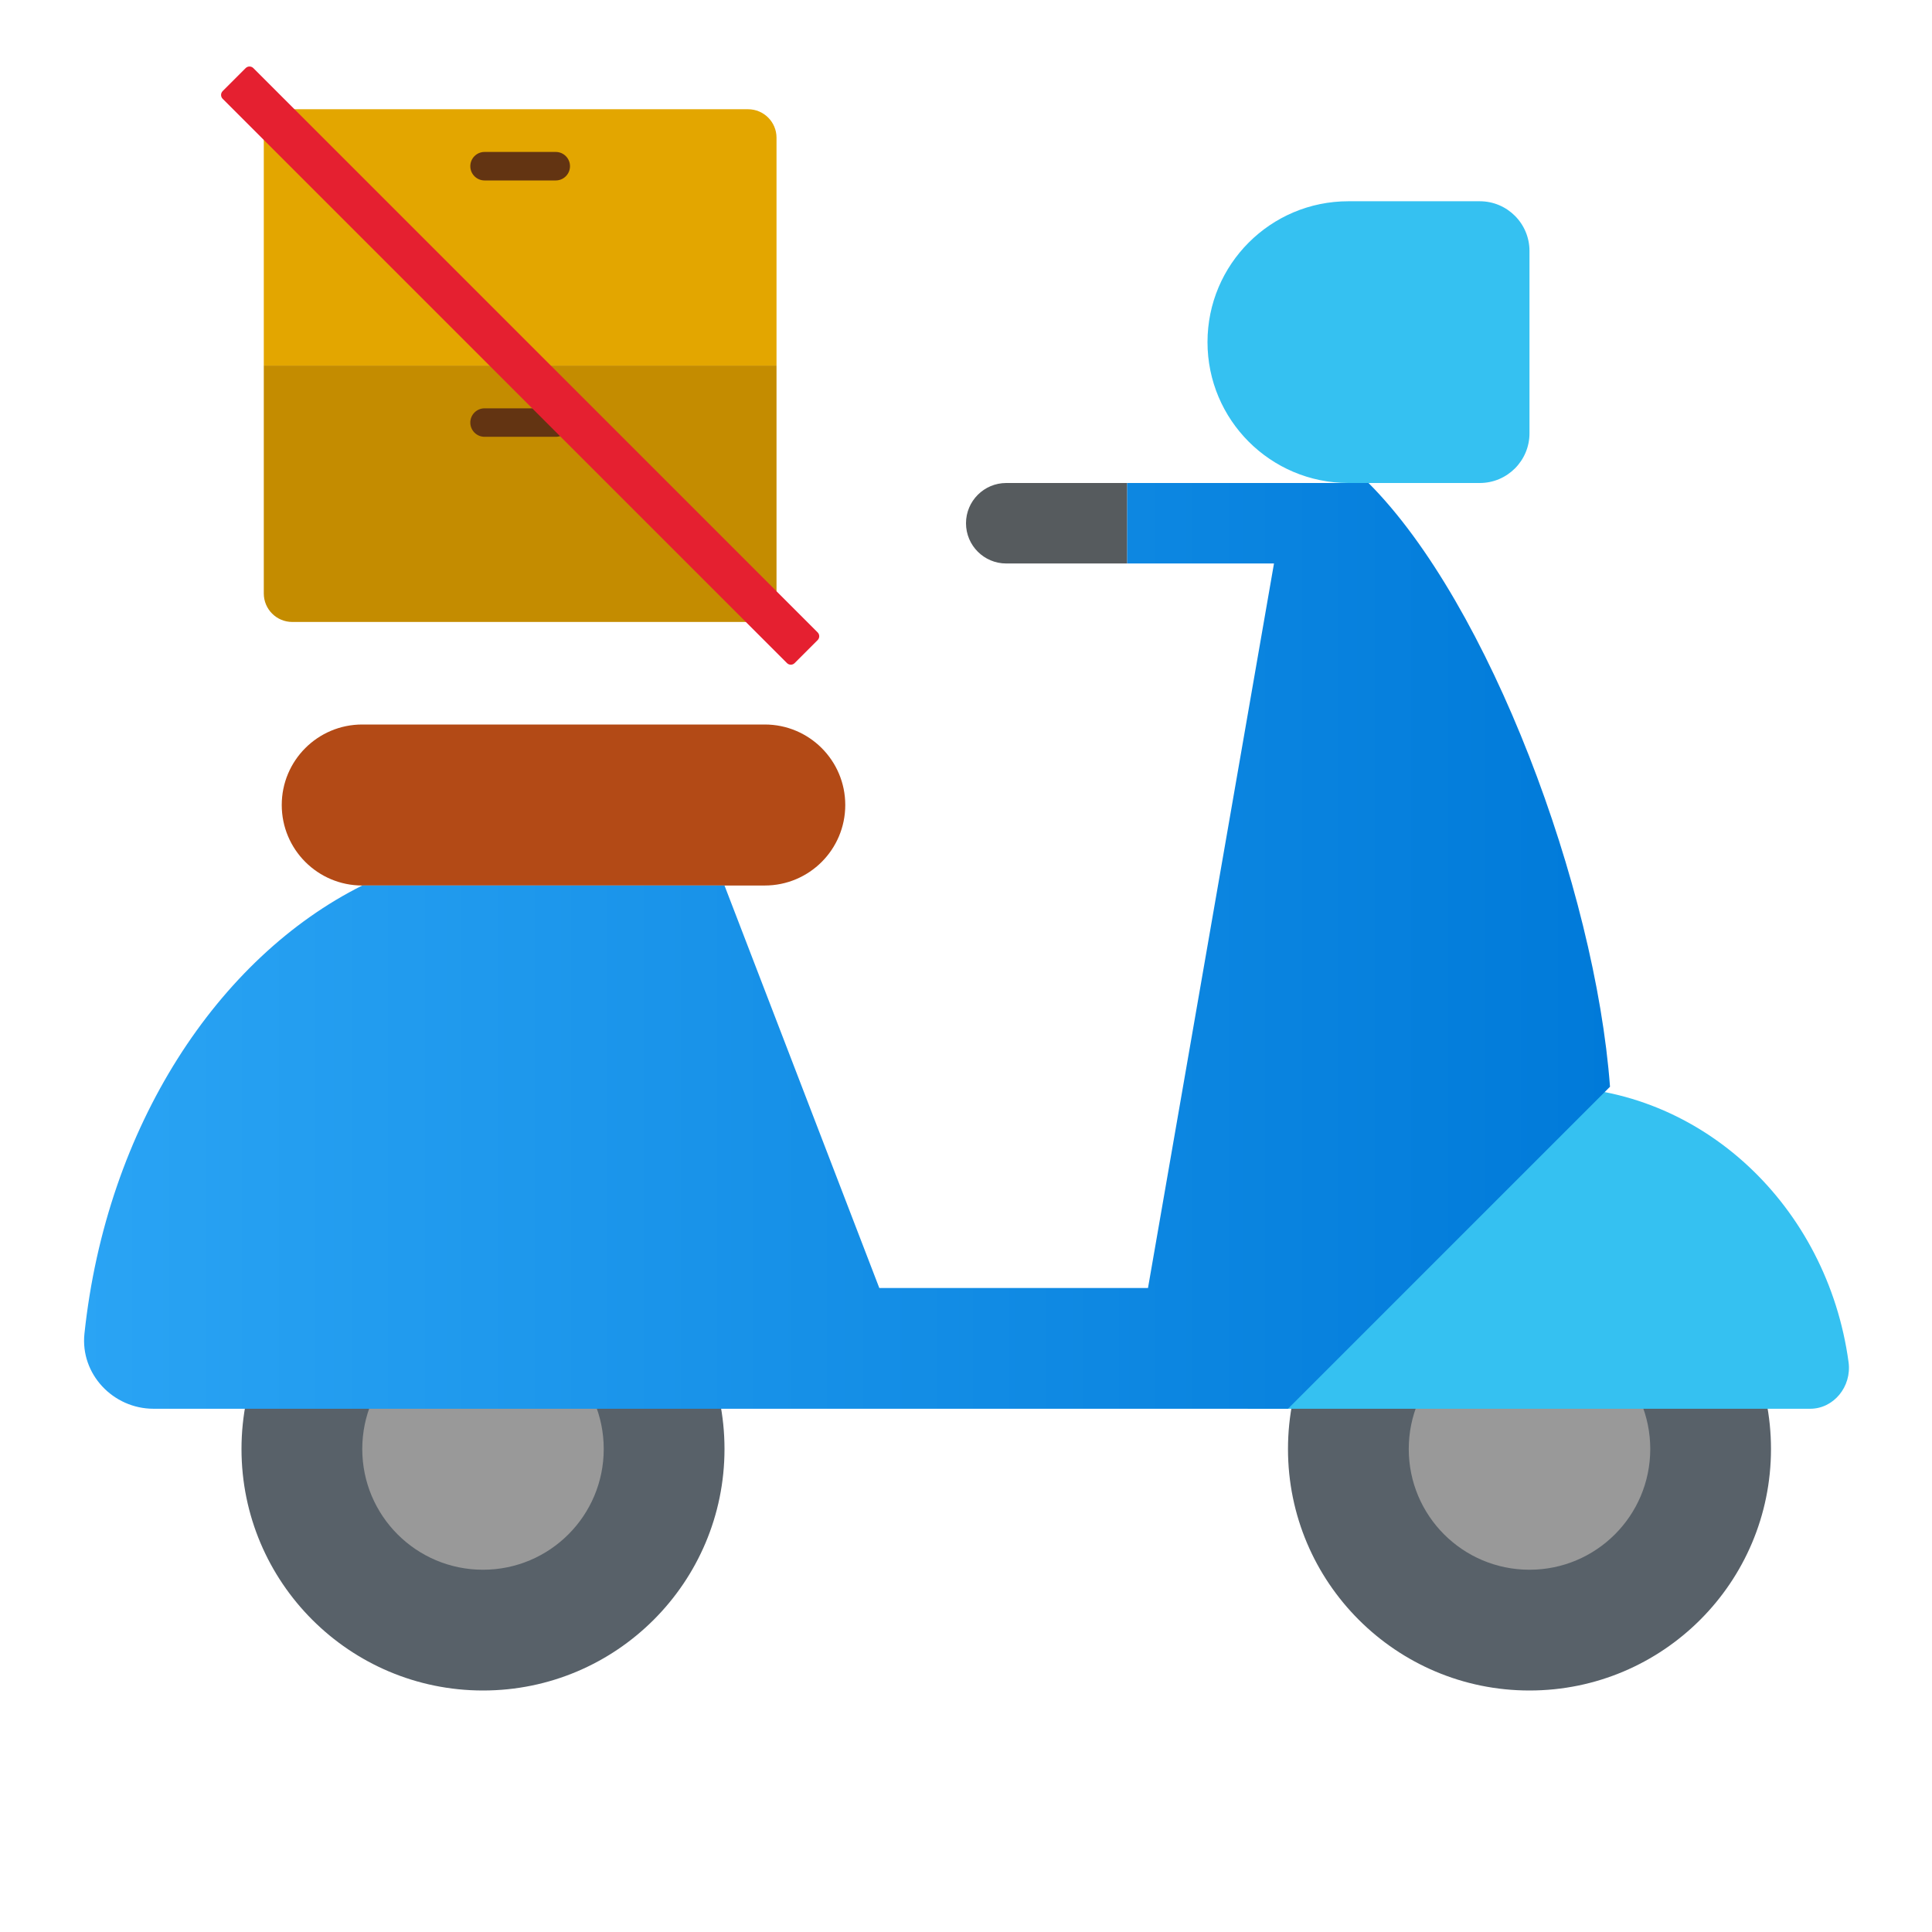 <?xml version="1.0" encoding="utf-8"?>
<svg width="65px" height="65px" viewBox="0 0 65 65" version="1.1" xmlns:xlink="http://www.w3.org/1999/xlink" xmlns="http://www.w3.org/2000/svg">
  <defs>
    <linearGradient x1="7.484108E-06" y1="0.5" x2="1" y2="0.5" id="gradient_1">
      <stop offset="0" stop-color="#2AA4F4" />
      <stop offset="1" stop-color="#007AD9" />
    </linearGradient>
    <path d="M0 0L65 0L65 65L0 65L0 0Z" id="path_1" />
    <path d="M0 0L23 0L23 23L0 23L0 0Z" id="path_2" />
    <rect width="65" height="65" id="artboard_1" />
    <clipPath id="clip_1">
      <use xlink:href="#artboard_1" clip-rule="evenodd" />
    </clipPath>
    <clipPath id="mask_1">
      <use xlink:href="#path_1" />
    </clipPath>
    <clipPath id="mask_2">
      <use xlink:href="#path_2" />
    </clipPath>
  </defs>
  <g id="Iconos" clip-path="url(#clip_1)">
    <g id="Scooter-icon">
      <path d="M0 0L65 0L65 65L0 65L0 0Z" id="Background" fill="none" fill-rule="evenodd" stroke="none" />
      <g clip-path="url(#mask_1)">
        <path d="M59.583 48.75C59.583 53.236 55.945 56.875 51.458 56.875C46.972 56.875 43.333 53.236 43.333 48.75C43.333 44.264 46.972 40.625 51.458 40.625C55.945 40.625 59.583 44.264 59.583 48.75" id="Shape" fill="#586169" fill-rule="evenodd" stroke="none" />
        <path d="M55.521 48.75C55.521 50.994 53.703 52.812 51.458 52.812C49.213 52.812 47.396 50.995 47.396 48.75C47.396 46.505 49.213 44.688 51.458 44.688C53.703 44.688 55.521 46.505 55.521 48.75" id="Shape" fill="#999999" fill-rule="evenodd" stroke="none" />
        <path d="M52.138 36.562C46.528 36.562 41.979 41.413 41.979 47.396L60.904 47.396C61.685 47.396 62.304 46.657 62.193 45.83C61.482 40.59 57.252 36.562 52.138 36.562L52.138 36.562Z" id="Shape" fill="#35C1F1" fill-rule="evenodd" stroke="none" />
        <path d="M24.375 48.75C24.375 53.236 20.736 56.875 16.25 56.875C11.764 56.875 8.125 53.236 8.125 48.75C8.125 44.264 11.764 40.625 16.25 40.625C20.736 40.625 24.375 44.264 24.375 48.75" id="Shape" fill="#586169" fill-rule="evenodd" stroke="none" />
        <path d="M20.312 48.75C20.312 50.994 18.495 52.812 16.25 52.812C14.005 52.812 12.188 50.995 12.188 48.75C12.188 46.505 14.005 44.688 16.25 44.688C18.495 44.688 20.312 46.505 20.312 48.75" id="Shape" fill="#999999" fill-rule="evenodd" stroke="none" />
        <path d="M25.729 29.792L12.188 29.792C10.691 29.792 9.479 28.58 9.479 27.083L9.479 27.083C9.479 25.587 10.691 24.375 12.188 24.375L25.729 24.375C27.226 24.375 28.438 25.587 28.438 27.083L28.438 27.083C28.438 28.58 27.226 29.792 25.729 29.792L25.729 29.792Z" id="Shape" fill="#B34A16" fill-rule="evenodd" stroke="none" />
        <path d="M45.365 16.25L49.785 16.25C50.709 16.25 51.458 15.501 51.458 14.576L51.458 8.445C51.458 7.52 50.709 6.771 49.785 6.771L45.365 6.771C42.747 6.771 40.625 8.893 40.625 11.51L40.625 11.51C40.625 14.128 42.747 16.25 45.365 16.25L45.365 16.25Z" id="Shape" fill="#35C1F1" fill-rule="evenodd" stroke="none" />
        <path d="M46.042 16.25L43.333 16.25L37.917 16.25L37.917 18.958L42.862 18.958L38.623 43.333L29.583 43.333L24.375 29.792L12.188 29.792C7.342 32.214 3.582 37.887 2.841 44.87C2.697 46.226 3.803 47.396 5.166 47.396L23.021 47.396L31.146 47.396L37.917 47.396L40.625 47.396L43.333 47.396L54.167 36.562C53.671 29.897 50.104 20.312 46.042 16.25L46.042 16.25Z" id="Shape" fill="url(#gradient_1)" fill-rule="evenodd" stroke="none" />
        <path d="M33.854 18.958L37.917 18.958L37.917 16.25L33.854 16.25C33.107 16.25 32.5 16.857 32.5 17.604L32.5 17.604C32.5 18.352 33.107 18.958 33.854 18.958L33.854 18.958Z" id="Shape" fill="#565B5E" fill-rule="evenodd" stroke="none" />
      </g>
    </g>
    <g id="Do-Not-Stack-icon" transform="translate(6 0.8)">
      <path d="M0 0L23 0L23 23L0 23L0 0Z" id="Background" fill="none" fill-rule="evenodd" stroke="none" />
      <g clip-path="url(#mask_2)">
        <path d="M20.125 11.5L2.875 11.5L2.875 3.833C2.875 3.304 3.304 2.875 3.833 2.875L19.167 2.875C19.696 2.875 20.125 3.304 20.125 3.833L20.125 11.5L20.125 11.5Z" id="Shape" fill="#E3A600" fill-rule="evenodd" stroke="none" />
        <path d="M19.167 20.125L3.833 20.125C3.304 20.125 2.875 19.696 2.875 19.167L2.875 11.5L20.125 11.5L20.125 19.167C20.125 19.696 19.696 20.125 19.167 20.125L19.167 20.125Z" id="Shape" fill="#C48C00" fill-rule="evenodd" stroke="none" />
        <path d="M10.302 12.938L12.698 12.938C12.962 12.938 13.177 13.152 13.177 13.417L13.177 13.417C13.177 13.681 12.962 13.896 12.698 13.896L10.302 13.896C10.038 13.896 9.823 13.681 9.823 13.417L9.823 13.417C9.823 13.152 10.038 12.938 10.302 12.938L10.302 12.938Z" id="Shape" fill="#633412" fill-rule="evenodd" stroke="none" />
        <path d="M10.302 4.312L12.698 4.312C12.962 4.312 13.177 4.527 13.177 4.792L13.177 4.792C13.177 5.056 12.962 5.271 12.698 5.271L10.302 5.271C10.038 5.271 9.823 5.056 9.823 4.792L9.823 4.792C9.823 4.527 10.038 4.312 10.302 4.312L10.302 4.312Z" id="Shape" fill="#633412" fill-rule="evenodd" stroke="none" />
        <path d="M21.509 20.477L2.523 1.491C2.452 1.42 2.336 1.42 2.265 1.491L1.491 2.265C1.42 2.337 1.42 2.452 1.491 2.524L20.477 21.509C20.548 21.581 20.664 21.581 20.735 21.509L21.509 20.735C21.58 20.664 21.58 20.548 21.509 20.477L21.509 20.477Z" id="Shape" fill="#E52030" fill-rule="evenodd" stroke="none" />
      </g>
    </g>
  </g>
</svg>